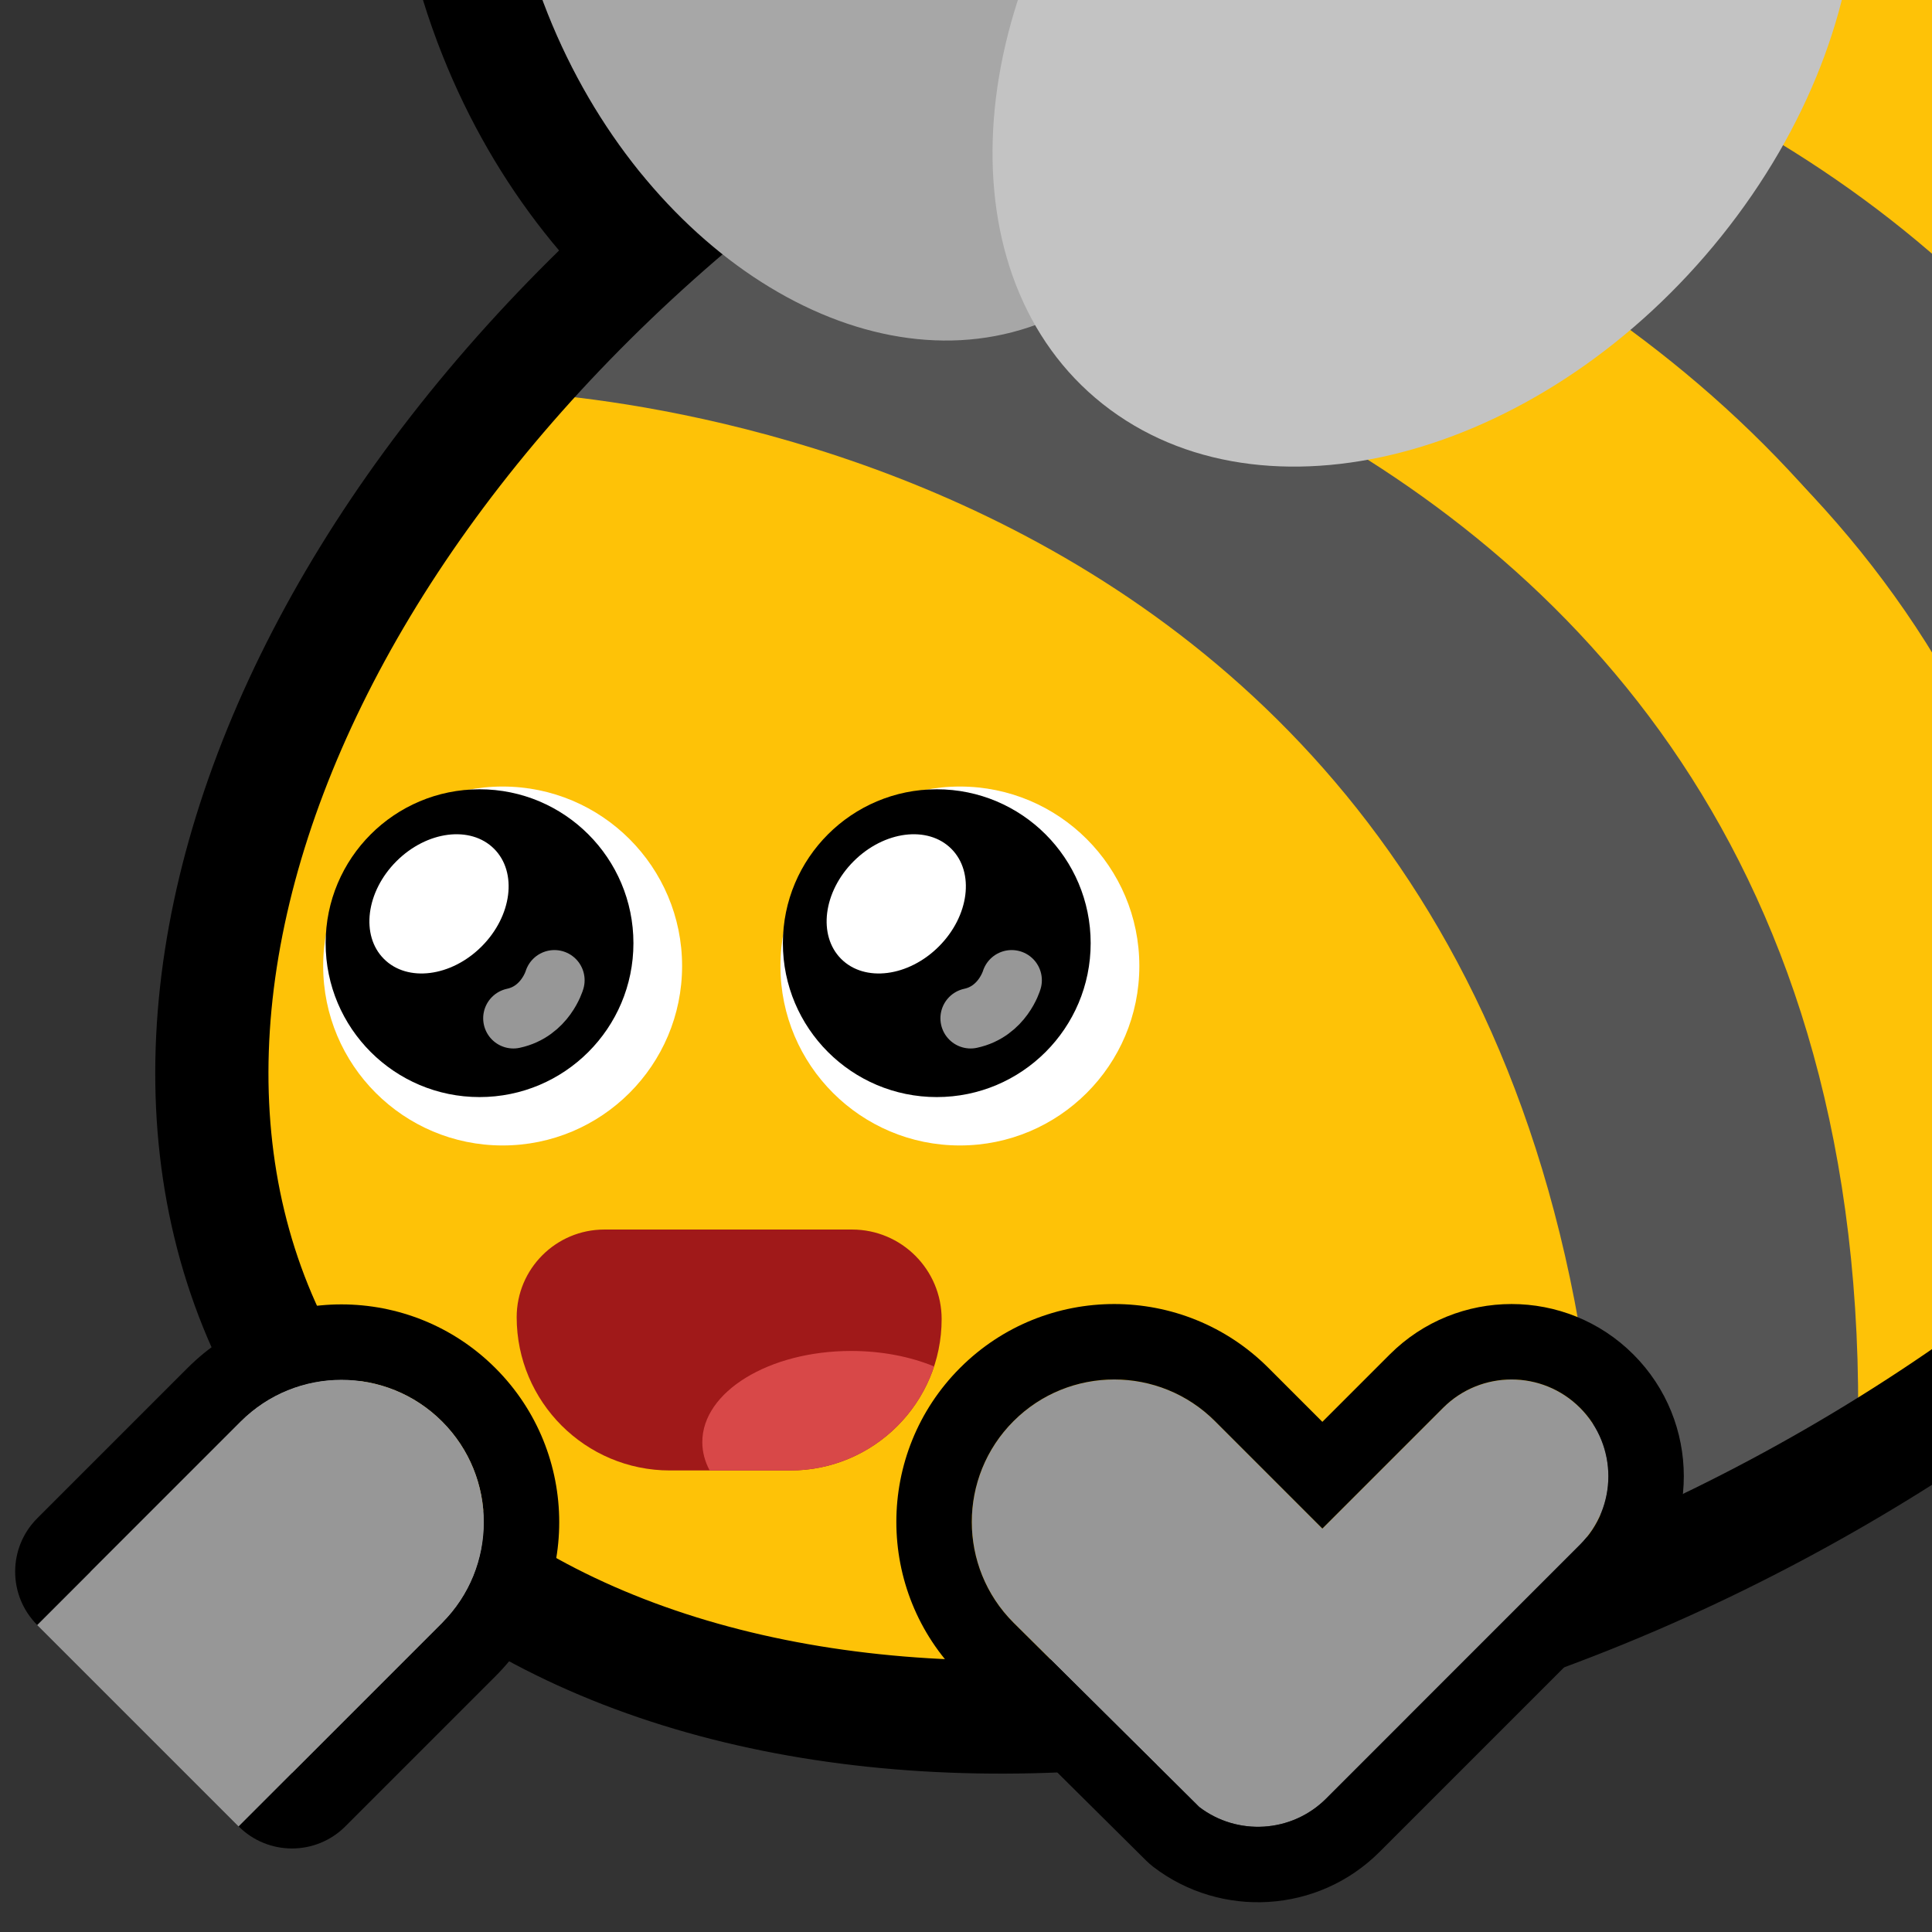 <?xml version="1.0" encoding="UTF-8" standalone="no"?>
<!DOCTYPE svg PUBLIC "-//W3C//DTD SVG 1.1//EN" "http://www.w3.org/Graphics/SVG/1.1/DTD/svg11.dtd">
<svg width="100%" height="100%" viewBox="0 0 256 256" version="1.1" xmlns="http://www.w3.org/2000/svg" xmlns:xlink="http://www.w3.org/1999/xlink" xml:space="preserve" xmlns:serif="http://www.serif.com/" style="fill-rule:evenodd;clip-rule:evenodd;stroke-linecap:round;stroke-linejoin:round;stroke-miterlimit:1.5;">
    <rect x="0" y="0" width="256" height="256" fill="#333333" stroke="none"/>
    <rect id="blobbee_aww" x="-0" y="0" width="256" height="256" style="fill:none;"/>
    <clipPath id="_clip1">
        <rect x="-0" y="0" width="256" height="256"/>
    </clipPath>
    <g clip-path="url(#_clip1)">
        <path id="Wings-outline" serif:id="Wings outline" d="M130.856,59.756C103.019,62.47 71.403,41.235 57.982,5.65C42.637,-35.039 58.037,-75.299 88.386,-85.447C112.041,-93.356 140.798,-81.45 159.283,-56.218C186.131,-74.864 218.386,-77.209 239.378,-61.728C266.807,-41.5 268.887,4.414 239.797,40.686C211.162,76.39 165.207,86.274 138.208,66.364C135.509,64.373 133.058,62.162 130.856,59.756ZM137.155,43.08C139.645,47.429 142.961,51.231 147.111,54.291C168.802,70.288 205.09,59.987 228.095,31.302C251.1,2.617 252.167,-33.659 230.475,-49.656C210.553,-64.348 178.317,-56.856 155.368,-33.312C142.407,-61.872 115.433,-78.674 93.143,-71.221C69.559,-63.336 60.093,-31.263 72.017,0.357C83.942,31.976 112.771,51.244 136.356,43.359C136.624,43.269 136.89,43.176 137.155,43.08Z"/>
        <path id="Body" d="M127.902,1.921C208.729,-44.745 300.137,-39.183 331.897,14.333C363.657,67.85 323.82,149.185 242.993,195.851C162.165,242.517 70.758,236.955 38.998,183.439C7.237,129.922 47.074,48.587 127.902,1.921Z" style="fill:rgb(254,194,7);"/>
        <g id="Stripes">
            <path d="M188.793,-16.095C187.039,-14.699 315.054,-20.58 327.076,109.803C391.095,-61.796 189.429,-29.021 188.793,-16.095Z" style="fill:rgb(85,85,85);"/>
            <path d="M327.076,111.159C319.401,-14.647 191.893,-17.614 192.59,-21.35L145.073,-3.751C145.073,-3.751 299.034,-6.142 304.518,142.104L323.15,113.42" style="fill:rgb(254,194,7);"/>
            <path d="M275.897,172.628L304.252,142.104C298.868,-6.332 141.84,-8.914 141.842,-8.859L116.671,5.99C116.437,6.032 279.066,19.108 275.897,172.628Z" style="fill:rgb(85,85,85);"/>
            <path d="M118.8,6.104L91.65,27.286C91.65,27.286 247.73,42.825 246.071,194.336L275.383,174.688C286.256,24.404 117.148,7.374 114.749,9.264" style="fill:rgb(254,194,7);"/>
            <path d="M85.819,30.174L65.463,51.814C65.463,51.814 209.143,53.111 212.42,209.36L246.071,194.336C251.812,38.125 90.484,31.835 85.819,30.174Z" style="fill:rgb(85,85,85);"/>
        </g>
        <path id="Body-outline" serif:id="Body outline" d="M127.902,1.921C208.729,-44.745 300.137,-39.183 331.897,14.333C363.657,67.85 323.82,149.185 242.993,195.851C162.165,242.517 70.758,236.955 38.998,183.439C7.237,129.922 47.074,48.587 127.902,1.921Z" style="fill:none;stroke:black;stroke-width:15px;"/>
        <g id="Mouth">
            <path id="Mouth-backgorund" serif:id="Mouth backgorund" d="M124.772,174.791C124.772,185.858 115.787,194.843 104.72,194.843L88.768,194.843C77.561,194.843 68.463,185.744 68.463,174.537C68.463,168.125 73.668,162.92 80.08,162.92L112.901,162.92C119.453,162.92 124.772,168.239 124.772,174.791Z" style="fill:rgb(160,25,25);"/>
            <path id="Mouth-backgorund1" serif:id="Mouth backgorund" d="M94.034,194.843C93.401,193.66 93.059,192.397 93.059,191.085C93.059,184.42 101.896,179.009 112.781,179.009C116.848,179.009 120.63,179.765 123.772,181.059C121.137,189.06 113.599,194.843 104.72,194.843L94.034,194.843Z" style="fill:rgb(216,72,72);"/>
        </g>
        <g id="Wings">
            <path id="Back-wing" serif:id="Back wing" d="M93.143,-71.221C116.727,-79.107 145.556,-59.838 157.481,-28.219C169.406,3.4 159.94,35.473 136.356,43.359C112.771,51.244 83.942,31.976 72.017,0.357C60.093,-31.263 69.559,-63.336 93.143,-71.221Z" style="fill:rgb(167,167,167);"/>
            <path id="Front-wing" serif:id="Front wing" d="M230.475,-49.656C252.167,-33.659 251.1,2.617 228.095,31.302C205.09,59.987 168.802,70.288 147.111,54.291C125.419,38.295 126.486,2.019 149.491,-26.666C172.496,-55.351 208.784,-65.652 230.475,-49.656Z" style="fill:rgb(195,195,195);"/>
        </g>
        <g id="Eyes">
            <g id="Right-eye" serif:id="Right eye">
                <circle id="Eye-white" serif:id="Eye white" cx="127.189" cy="128" r="23.779" style="fill:white;"/>
                <circle id="Pupil" cx="124.127" cy="124.976" r="20.392"/>
                <path id="Eye-reflection-top" serif:id="Eye reflection top" d="M113.113,114.122C117.141,110.094 122.94,109.354 126.055,112.469C129.171,115.585 128.43,121.384 124.403,125.412C120.375,129.44 114.576,130.18 111.46,127.065C108.344,123.949 109.085,118.15 113.113,114.122Z" style="fill:white;"/>
                <path id="Eye-reflection-bottom" serif:id="Eye reflection bottom" d="M134.052,129.888C134.052,129.888 132.852,134.024 128.61,134.929" style="fill:none;stroke:rgb(151,151,151);stroke-width:8px;"/>
            </g>
            <g id="Left-eye" serif:id="Left eye">
                <circle id="Eye-white1" serif:id="Eye white" cx="66.602" cy="128" r="23.779" style="fill:white;"/>
                <circle id="Pupil1" serif:id="Pupil" cx="63.541" cy="124.976" r="20.392"/>
                <path id="Eye-reflection-top1" serif:id="Eye reflection top" d="M52.526,114.122C56.554,110.094 62.354,109.354 65.469,112.469C68.585,115.585 67.844,121.384 63.816,125.412C59.789,129.44 53.989,130.18 50.874,127.065C47.758,123.949 48.499,118.15 52.526,114.122Z" style="fill:white;"/>
                <path id="Eye-reflection-bottom1" serif:id="Eye reflection bottom" d="M73.465,129.888C73.465,129.888 72.266,134.024 68.024,134.929" style="fill:none;stroke:rgb(151,151,151);stroke-width:8px;"/>
            </g>
        </g>
        <g id="Left-hand" serif:id="Left hand">
            <path id="Outline" d="M31.899,188.359L12.007,208.251L38.689,234.932L58.58,215.04C65.943,207.677 65.943,195.722 58.58,188.359C51.217,180.996 39.262,180.996 31.899,188.359Z" style="fill:rgb(151,151,151);"/>
            <path d="M24.828,181.288C36.093,170.022 54.386,170.022 65.651,181.288C76.917,192.553 76.917,210.846 65.651,222.111L45.76,242.003C41.854,245.909 35.523,245.909 31.617,242.003L4.936,215.322C1.031,211.417 1.031,205.085 4.936,201.18L24.828,181.288ZM31.899,188.359L12.007,208.251L38.689,234.932L58.58,215.04C65.943,207.677 65.943,195.722 58.58,188.359C51.217,180.996 39.262,180.996 31.899,188.359Z"/>
            <path id="Fill" d="M31.899,188.359L4.926,215.332L31.607,242.013L58.58,215.04C65.943,207.677 65.943,195.722 58.58,188.359C51.217,180.996 39.262,180.996 31.899,188.359Z" style="fill:rgb(151,151,151);"/>
        </g>
        <path id="Right-arm" serif:id="Right arm" d="M158.906,239.434L134.294,215.013C126.926,207.645 126.926,195.682 134.294,188.314C141.662,180.947 153.625,180.947 160.993,188.314L175.221,202.543L191.221,186.543C196.227,181.537 204.355,181.537 209.361,186.543C214.367,191.549 214.367,199.677 209.361,204.683L175.728,238.316C171.14,242.904 163.922,243.277 158.906,239.434Z" style="fill:rgb(151,151,151);"/>
        <path d="M151.863,246.532L127.251,222.112C127.241,222.103 127.232,222.093 127.223,222.084C115.953,210.814 115.953,192.514 127.223,181.243C138.493,169.973 156.793,169.973 168.064,181.243C168.064,181.243 175.221,188.401 175.221,188.401L184.15,179.472C193.059,170.564 207.524,170.564 216.432,179.472C225.341,188.38 225.341,202.846 216.432,211.754L182.799,245.387C174.623,253.563 161.761,254.22 152.824,247.371C152.486,247.113 152.165,246.832 151.863,246.532ZM158.906,239.434C163.922,243.277 171.14,242.904 175.728,238.316L209.361,204.683C214.367,199.677 214.367,191.549 209.361,186.543C204.355,181.537 196.227,181.537 191.221,186.543L175.221,202.543L160.993,188.314C153.625,180.947 141.662,180.947 134.294,188.314C126.926,195.682 126.926,207.645 134.294,215.013L158.906,239.434Z"/>
    </g>
</svg>
